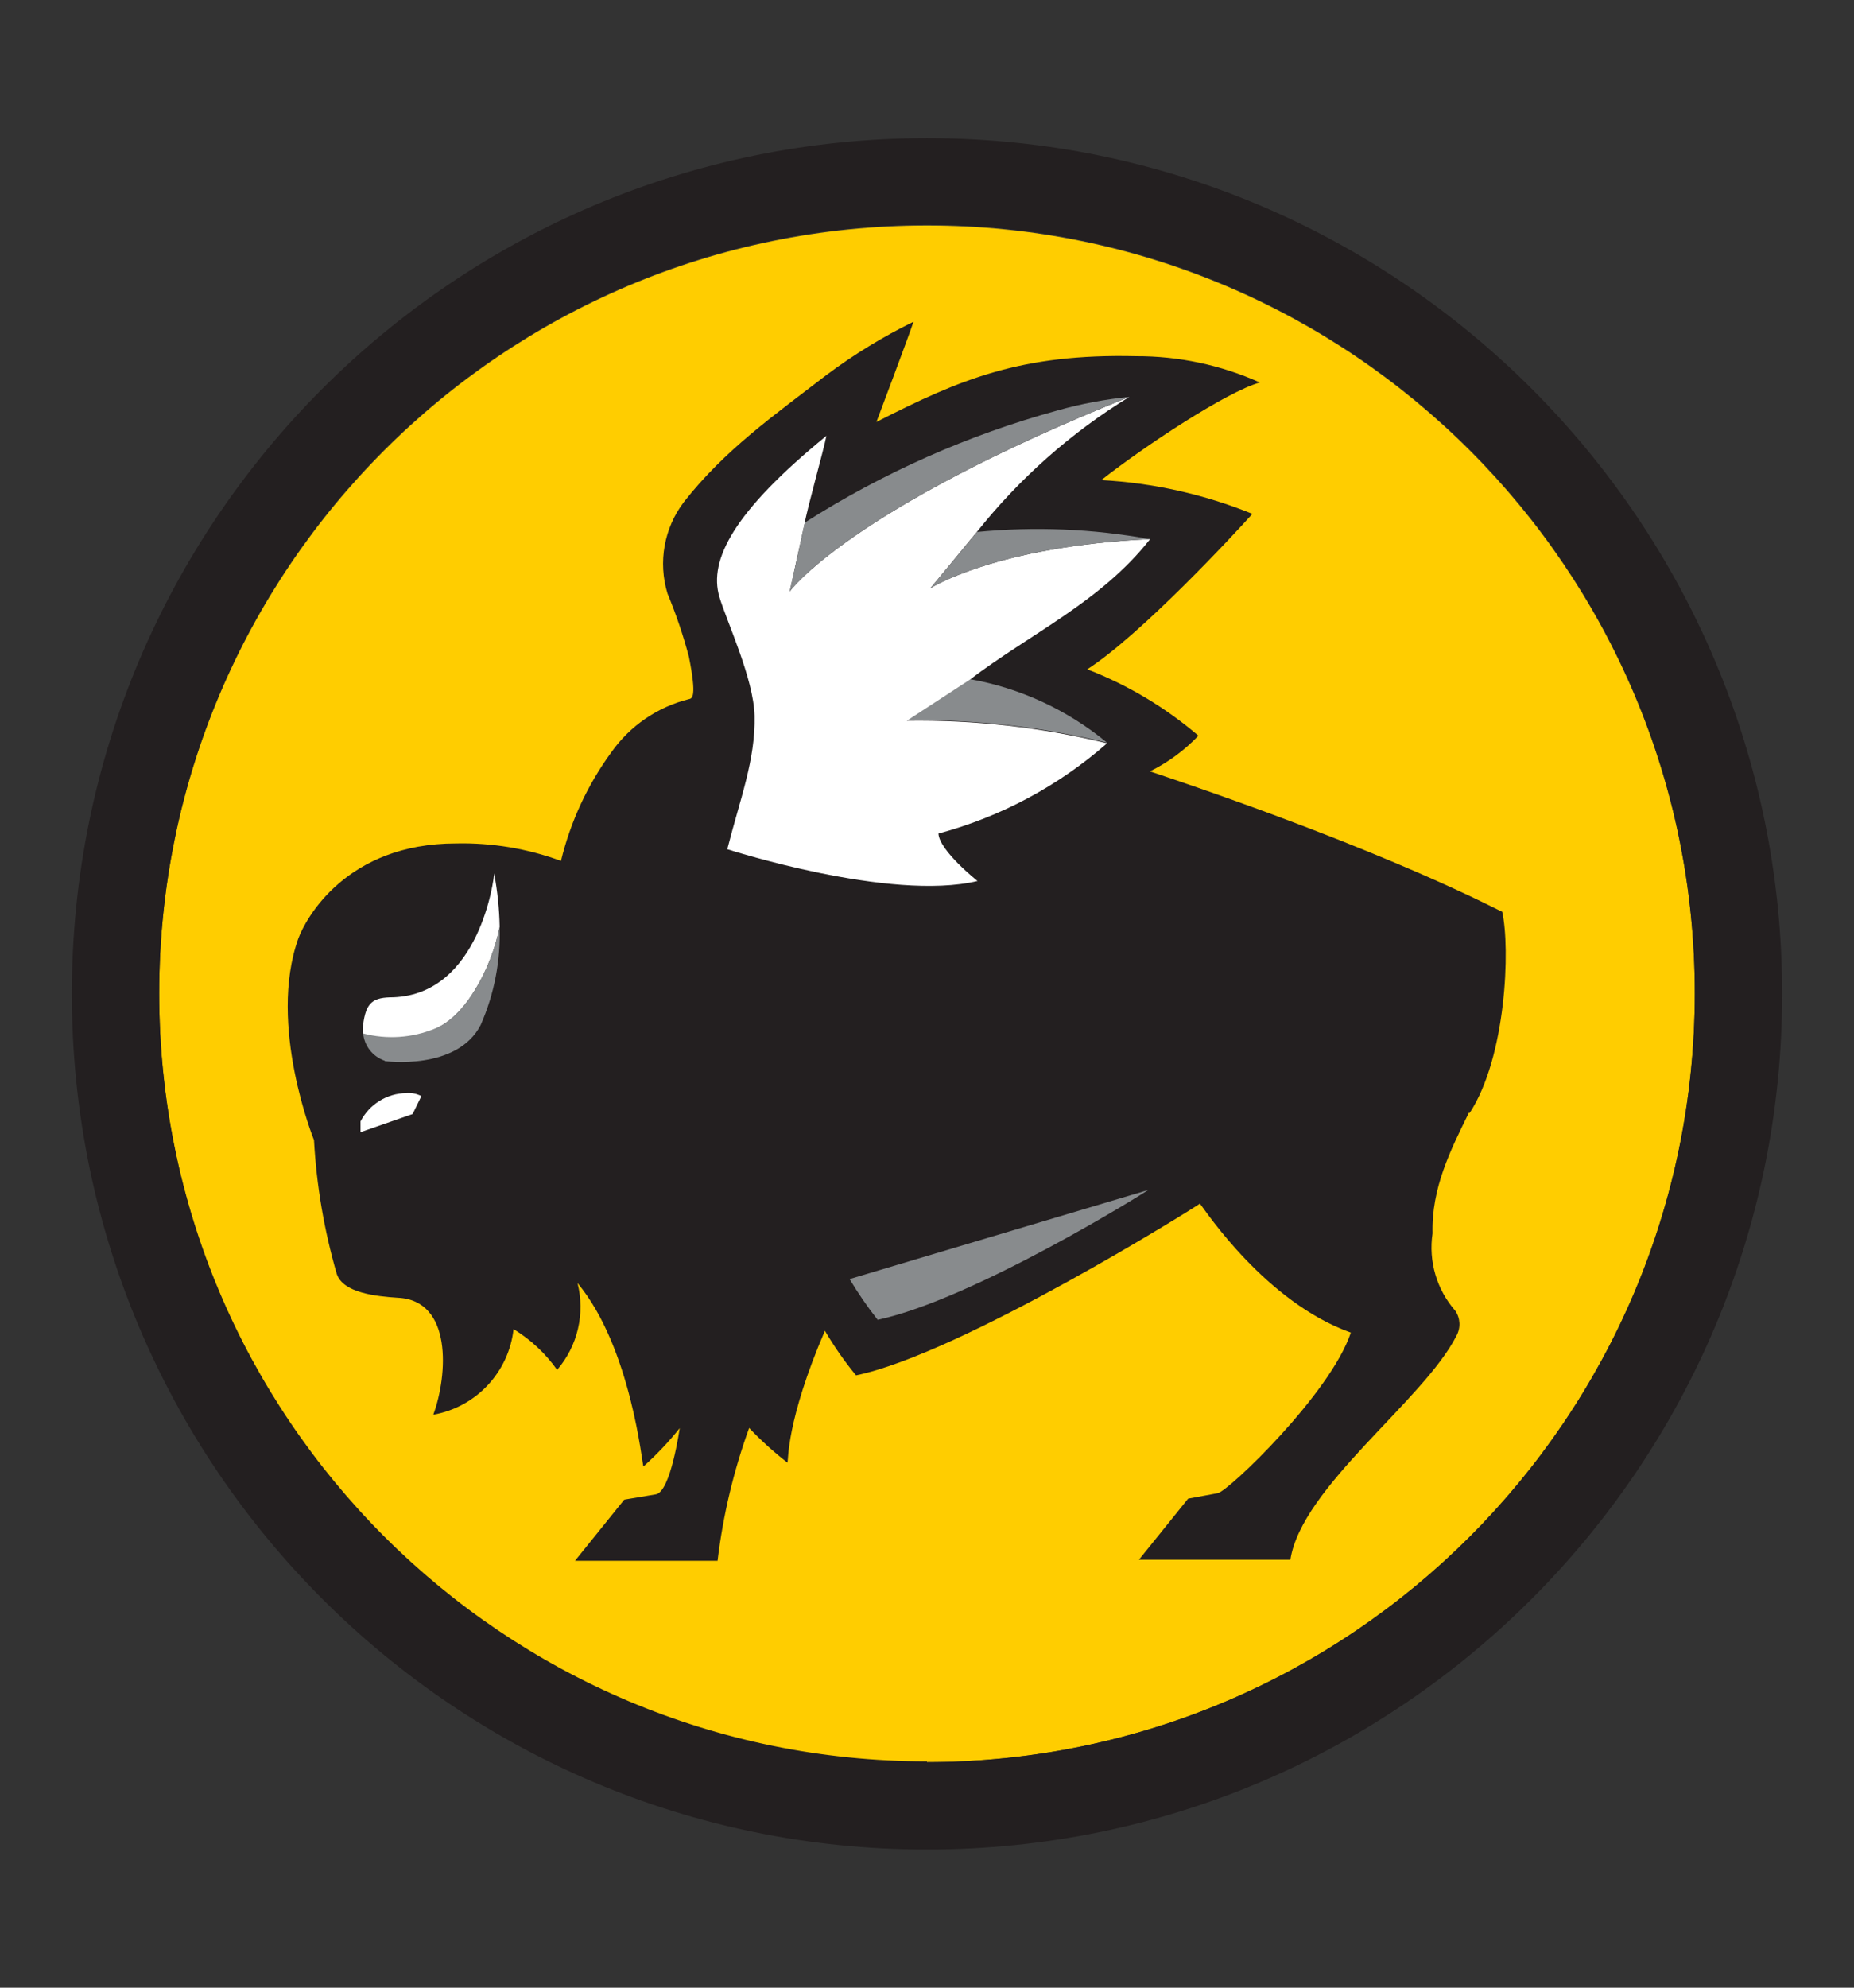 <?xml version="1.0" encoding="UTF-8"?>
<svg id="Layer_1" data-name="Layer 1" xmlns="http://www.w3.org/2000/svg" viewBox="0 0 280 300">
  <rect x="0" y="0" width="280" height="300" fill="#333333" stroke="none"/>
  <defs>
    <style>
      .cls-1 {
        fill: #888b8d;
      }

      .cls-1, .cls-2, .cls-3, .cls-4 {
        stroke-width: 0px;
      }

      .cls-2 {
        fill: #fff;
      }

      .cls-3 {
        fill: #231f20;
      }

      .cls-4 {
        fill: #ffcd00;
      }
    </style>
  </defs>
  <path class="cls-4" d="M140,265.96c-64.04,0-115.96-51.92-115.96-115.96s51.92-115.96,115.96-115.96,115.96,51.92,115.96,115.96c-.08,64.01-51.95,115.88-115.96,115.96"/>
  <path class="cls-3" d="M140,20.85C68.67,20.85,10.85,78.67,10.85,150s57.82,129.15,129.15,129.15,129.15-57.82,129.15-129.15S211.33,20.85,140,20.85M140,265.84c-64.04,0-115.96-51.92-115.96-115.96,0-64.04,51.92-115.96,115.96-115.96,64.04,0,115.96,51.92,115.96,115.96,0,.04,0,.08,0,.12-.08,64.01-51.95,115.88-115.96,115.96"/>
  <path class="cls-3" d="M221.95,167.99c5.54-8.46,6.15-24.91,4.92-30.38-.25,0-16.33-8.86-53.2-21.19,2.74-1.35,5.21-3.17,7.32-5.38-4.99-4.27-10.67-7.66-16.79-10.02,8.09-5.2,22.17-20.36,24.94-23.46-7.27-2.95-14.98-4.68-22.82-5.1,6.49-5.1,18.88-13.31,23.95-14.73-5.88-2.64-12.25-3.99-18.7-3.97-17.31-.4-26.51,3.44-39.21,9.93,0,0,4.83-12.79,5.6-15.13-4.62,2.26-9.01,4.95-13.13,8.03-8,6.15-15.38,11.32-21.53,19.16-3.01,3.94-3.94,9.09-2.49,13.84,1.29,3.1,2.37,6.29,3.23,9.53,1.23,6.15.49,6.3,0,6.4-4.74,1.18-8.9,4.03-11.72,8.03-3.59,4.91-6.17,10.48-7.6,16.39-5.07-1.87-10.44-2.76-15.84-2.64-16.61,0-22.72,11.35-23.83,14.36-4.67,13.07,2.37,30.41,2.37,30.41.38,6.84,1.53,13.62,3.44,20.2.95,2.86,5.87,3.38,9.23,3.6,8.24.37,7.56,11.62,5.35,17.65,6.46-1.14,11.39-6.4,12.12-12.92,2.59,1.58,4.83,3.68,6.58,6.15,3.1-3.6,4.25-8.49,3.08-13.1,8.15,9.78,9.78,27.68,9.96,27.68,1.98-1.77,3.81-3.7,5.47-5.78,0,0-1.35,9.62-3.6,9.99l-4.77.8-7.44,9.23h21.53c.82-6.84,2.42-13.57,4.77-20.05,1.79,1.89,3.72,3.64,5.78,5.23.18-.28-.25-6.15,5.66-19.9,1.39,2.36,2.96,4.62,4.7,6.73,15.93-3.26,51.57-25.58,51.94-25.92.86,1.11,9.99,14.91,22.79,19.47-3.08,9.23-18.45,23.89-20.08,24.23l-4.49.83-7.44,9.23h22.88c1.66-10.98,20.2-24.11,25.09-33.83.65-1.19.58-2.63-.18-3.75-2.81-3.2-4.07-7.47-3.44-11.69-.18-6.86,2.74-12.61,5.5-18.23"/>
  <path class="cls-2" d="M61.37,164.98c-2.92.03-5.58,1.68-6.92,4.27v1.63l7.87-2.74,1.32-2.71c-.7-.36-1.49-.52-2.28-.46"/>
  <path class="cls-1" d="M128.31,193.05c1.28,2.14,2.7,4.2,4.24,6.15,14.48-3.08,40.5-19.28,40.84-19.59l-45.08,13.44Z"/>
  <path class="cls-1" d="M146.43,102.55l-9.44,6.15c10.18-.14,20.34,1,30.23,3.41-5.98-4.95-13.14-8.27-20.79-9.62"/>
  <path class="cls-2" d="M173.64,81.37c-23.31,1.11-33.12,7.41-33.12,7.41l7.01-8.49c6.43-8.09,14.23-14.99,23.03-20.39-42.53,17.07-51.29,29.37-51.29,29.37l2.28-10.39c.28-1.85,2.83-10.89,3.26-13.1-13.99,11.41-17.8,18.73-16.17,24.29,1.11,3.75,5.17,12.3,5.32,17.96.15,6.64-2.18,12.52-4.12,20.14,0,0,24.6,7.96,37.79,4.8,0,0-5.78-4.58-5.9-7.16,9.42-2.53,18.13-7.19,25.46-13.62h0c-9.89-2.41-20.05-3.56-30.23-3.41l9.44-6.15h0c9.23-7.01,19.86-11.81,27.24-21.19"/>
  <path class="cls-1" d="M121.55,78.87c11.82-7.53,24.71-13.24,38.22-16.94,3.53-.99,7.14-1.67,10.79-2.03-42.53,17.07-51.29,29.37-51.29,29.37l2.28-10.39Z"/>
  <path class="cls-1" d="M147.56,80.29c8.7-.85,17.48-.48,26.08,1.08-23.31,1.11-33.12,7.41-33.12,7.41l7.04-8.49"/>
  <path class="cls-2" d="M65.71,155.29c4.49-1.85,8.43-8.83,9.75-15.38-.05-2.71-.33-5.42-.83-8.09,0,.74-2.18,18.17-15.19,18.7-3.08,0-4.18.68-4.61,4.24-.08.44-.08.88,0,1.32h0c3.6.94,7.41.68,10.85-.74"/>
  <path class="cls-1" d="M58.11,160.15s10.89,1.51,14.48-5.44c2.06-4.67,3.04-9.75,2.86-14.85h0c-1.32,6.61-5.26,13.59-9.75,15.38-3.44,1.42-7.25,1.68-10.85.74h0c.18,1.9,1.46,3.51,3.26,4.12"/>
</svg>